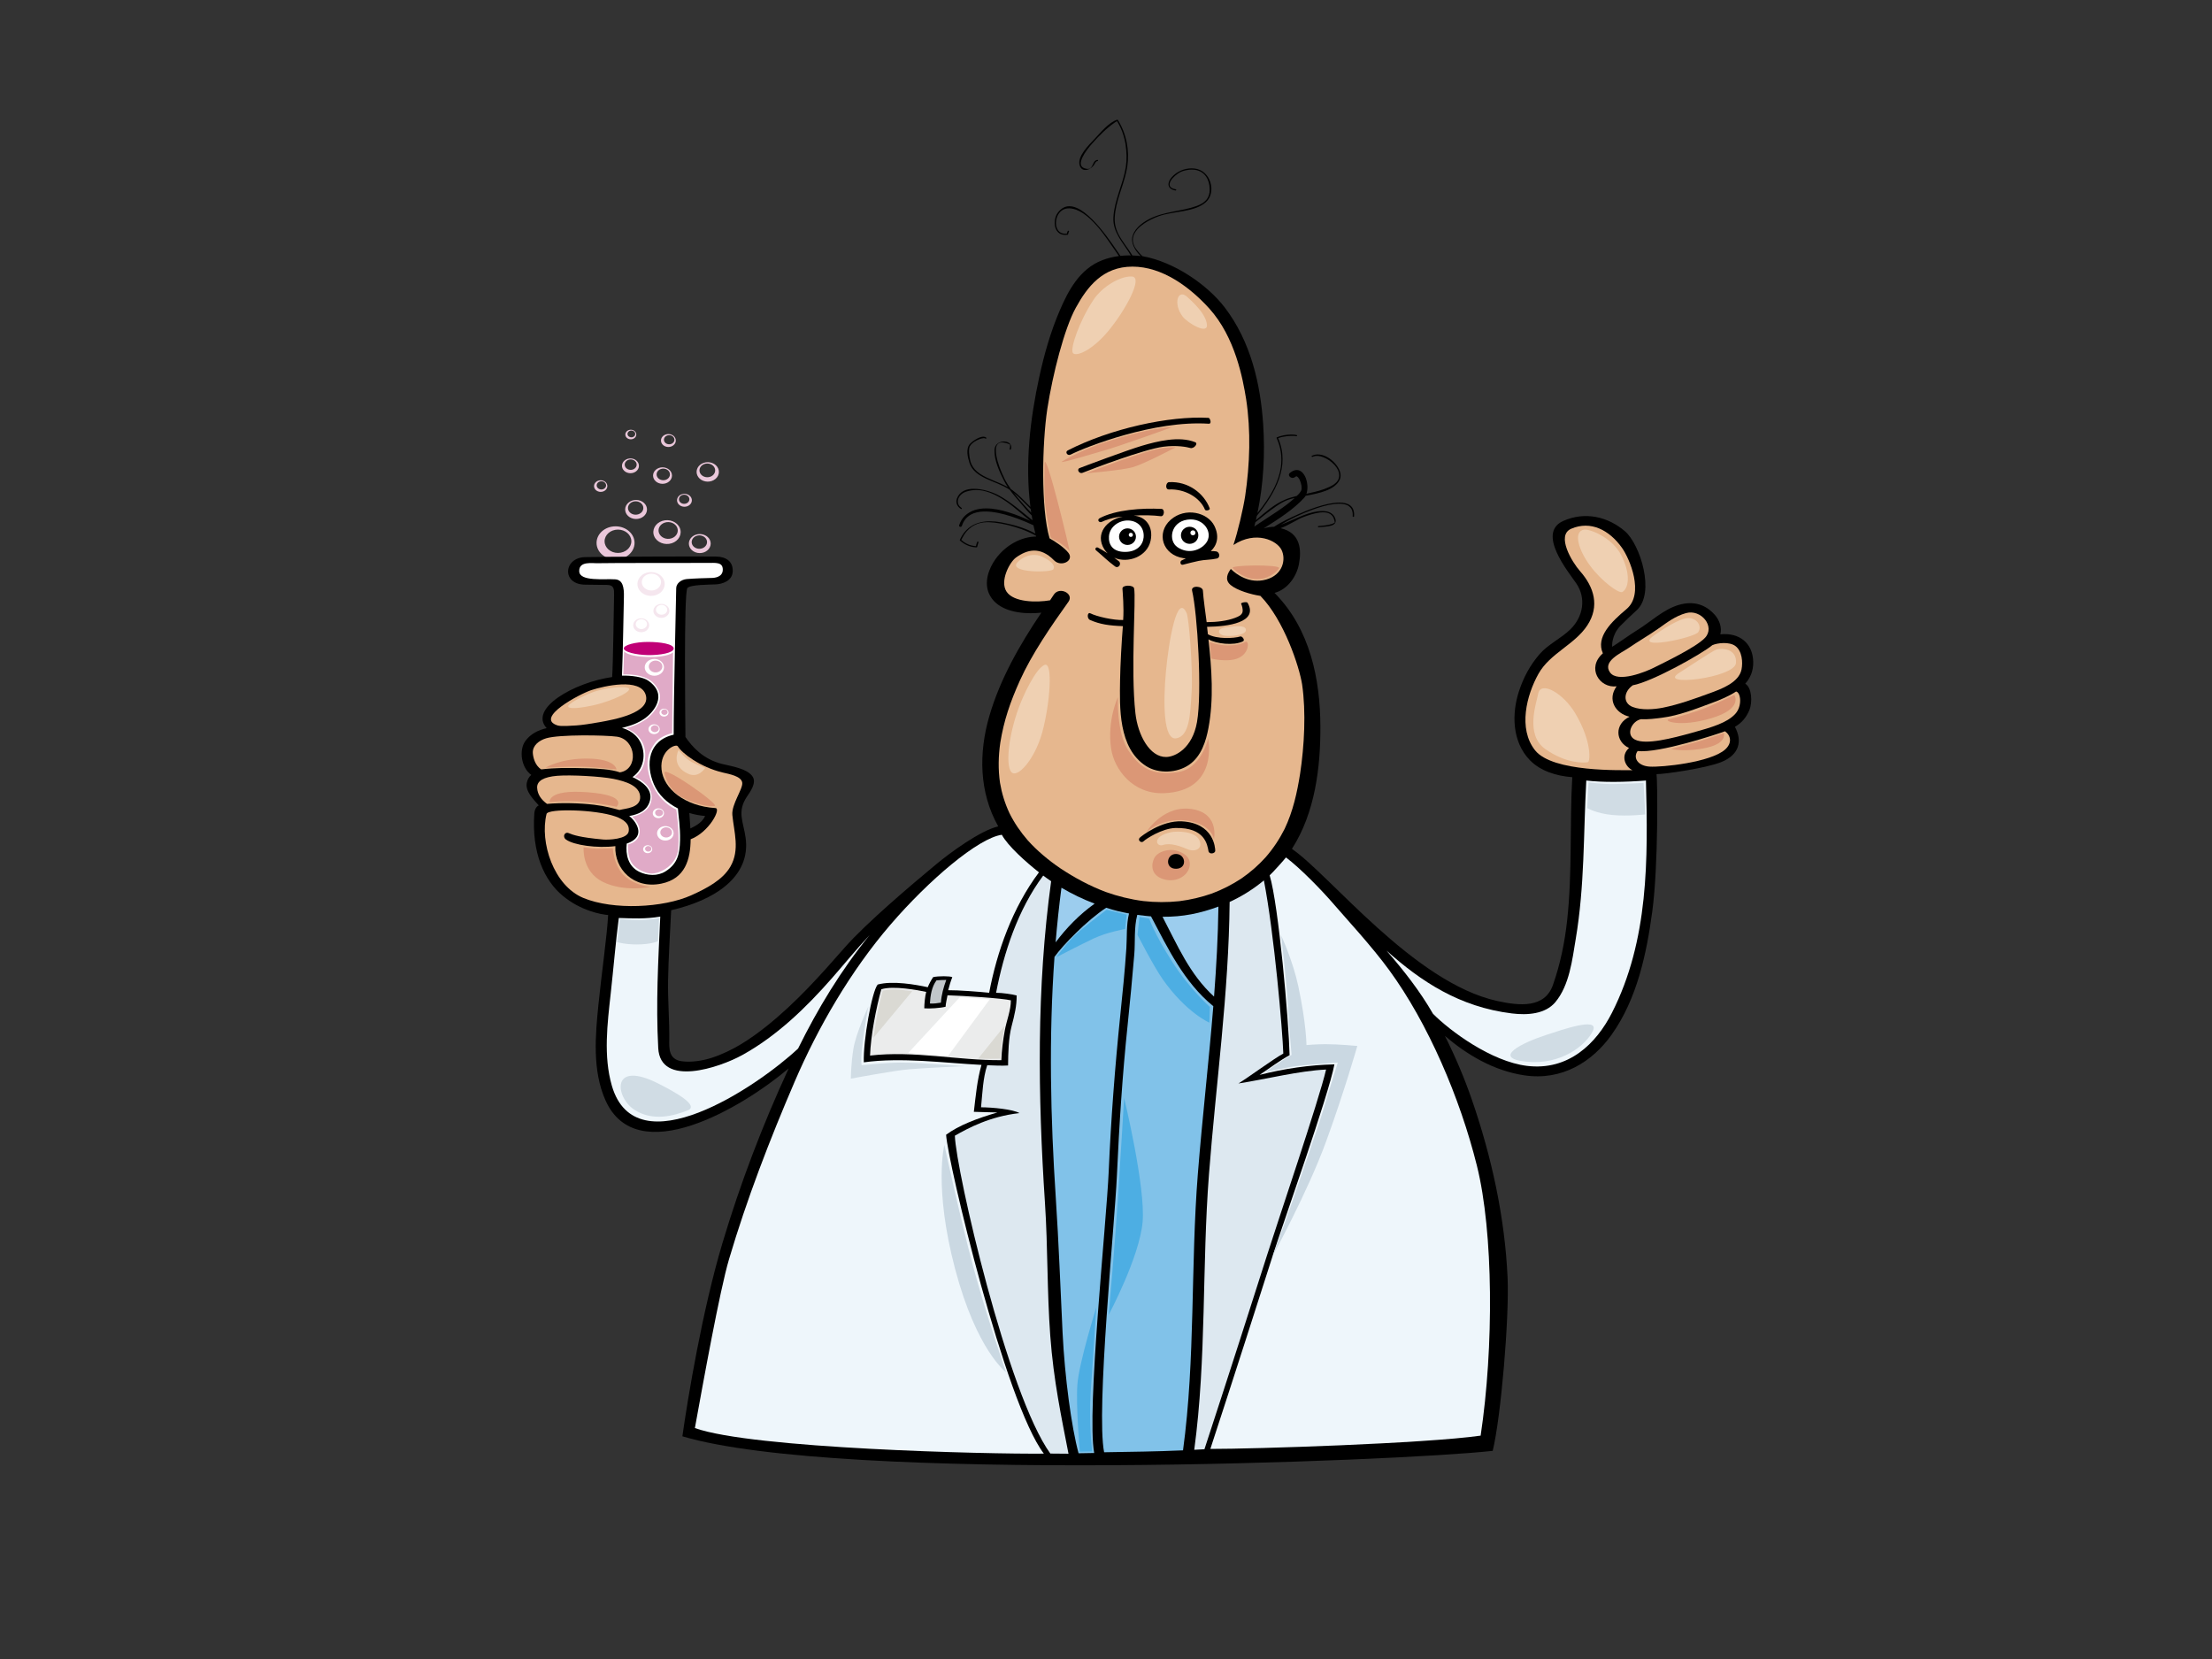 <?xml version="1.0" encoding="utf-8"?>
<!-- Generator: Adobe Illustrator 17.0.0, SVG Export Plug-In . SVG Version: 6.00 Build 0)  -->
<!DOCTYPE svg PUBLIC "-//W3C//DTD SVG 1.1//EN" "http://www.w3.org/Graphics/SVG/1.1/DTD/svg11.dtd">
<svg version="1.1" id="Layer_1" xmlns="http://www.w3.org/2000/svg" xmlns:xlink="http://www.w3.org/1999/xlink" x="0px" y="0px"
	 width="800px" height="600px" viewBox="0 0 800 600" enable-background="new 0 0 800 600" xml:space="preserve">
<rect x="0" y="0" width="800" height="600" fill="#333333" stroke="none"/>
<g>
	<g>
		<path fill="#EAC7DA" d="M229.496,196.348c0,3.31-3.077,5.994-6.871,5.994c-3.797,0-6.873-2.684-6.873-5.994
			c0-3.31,3.075-5.994,6.873-5.994C226.419,190.353,229.496,193.038,229.496,196.348z M223.495,191.538
			c-2.672,0-4.839,1.89-4.839,4.22c0,2.331,2.167,4.221,4.839,4.221c2.673,0,4.84-1.89,4.84-4.221
			C228.335,193.428,226.168,191.538,223.495,191.538z"/>
		<path fill="#EAC7DA" d="M245.862,190.941c0.947,2.23-0.358,4.711-2.917,5.538c-2.558,0.823-5.401-0.314-6.348-2.547
			c-0.947-2.23,0.359-4.709,2.918-5.536C242.073,187.568,244.914,188.711,245.862,190.941z M240.441,189.004
			c-1.803,0.584-2.722,2.329-2.054,3.899c0.667,1.57,2.667,2.373,4.469,1.791c1.799-0.582,2.72-2.325,2.053-3.899
			C244.243,189.224,242.241,188.424,240.441,189.004z"/>
		<path fill="#EAC7DA" d="M231.658,181.116c1.992,0.778,2.883,2.812,1.995,4.547c-0.892,1.739-3.225,2.517-5.216,1.741
			c-1.99-0.774-2.883-2.814-1.995-4.549C227.333,181.12,229.667,180.338,231.658,181.116z M227.358,182.736
			c-0.627,1.222,0.004,2.656,1.405,3.203c1.402,0.546,3.045-0.002,3.672-1.228c0.626-1.222-0.002-2.654-1.405-3.199
			C229.63,180.964,227.985,181.513,227.358,182.736z"/>
		<path fill="#EAC7DA" d="M254.695,193.445c1.99,0.774,2.884,2.81,1.995,4.545c-0.89,1.738-3.226,2.517-5.216,1.743
			c-1.992-0.776-2.884-2.814-1.995-4.549C250.367,193.446,252.705,192.667,254.695,193.445z M250.395,195.062
			c-0.626,1.221,0.003,2.656,1.407,3.202c1.397,0.547,3.044-0.002,3.669-1.226c0.627-1.223-0.002-2.656-1.403-3.203
			C252.665,193.289,251.02,193.842,250.395,195.062z"/>
		<path fill="#EAC7DA" d="M248.634,178.797c1.355,0.528,1.959,1.912,1.356,3.093c-0.603,1.179-2.19,1.709-3.543,1.179
			c-1.353-0.525-1.959-1.909-1.356-3.091C245.695,178.797,247.281,178.27,248.634,178.797z M245.713,179.897
			c-0.425,0.831,0.002,1.804,0.955,2.175c0.953,0.373,2.068,0,2.495-0.833c0.427-0.829-0.001-1.806-0.955-2.175
			C247.256,178.692,246.139,179.067,245.713,179.897z"/>
		<path fill="#EAC7DA" d="M230.281,166.671c1.142,1.093,1.05,2.785-0.203,3.779c-1.252,0.994-3.193,0.913-4.333-0.18
			c-1.141-1.089-1.049-2.787,0.203-3.778C227.202,165.498,229.143,165.578,230.281,166.671z M226.644,166.654
			c-0.881,0.7-0.947,1.892-0.145,2.66c0.804,0.772,2.171,0.827,3.053,0.127c0.883-0.7,0.947-1.892,0.143-2.662
			C228.891,166.008,227.526,165.955,226.644,166.654z"/>
		<path fill="#EAC7DA" d="M244.368,158.877c0.279,1.27-0.675,2.496-2.128,2.74c-1.455,0.245-2.863-0.588-3.142-1.856
			c-0.278-1.27,0.675-2.498,2.129-2.741C242.683,156.776,244.088,157.609,244.368,158.877z M241.66,157.419
			c-1.024,0.171-1.696,1.032-1.5,1.928c0.198,0.896,1.186,1.481,2.213,1.308c1.027-0.169,1.696-1.036,1.499-1.93
			C243.675,157.829,242.685,157.244,241.66,157.419z"/>
		<path fill="#EAC7DA" d="M230.087,156.822c0.207,0.939-0.499,1.844-1.574,2.027c-1.078,0.179-2.118-0.435-2.323-1.377
			c-0.205-0.935,0.499-1.846,1.575-2.025C228.84,155.267,229.881,155.883,230.087,156.822z M228.086,155.742
			c-0.759,0.127-1.255,0.764-1.109,1.426c0.146,0.661,0.877,1.093,1.635,0.968c0.758-0.126,1.257-0.766,1.109-1.428
			C229.577,156.046,228.842,155.615,228.086,155.742z"/>
		<path fill="#EAC7DA" d="M219.614,175.401c0.252,1.137-0.607,2.24-1.911,2.456c-1.307,0.219-2.57-0.527-2.818-1.663
			c-0.253-1.143,0.605-2.245,1.91-2.464C218.101,173.512,219.364,174.261,219.614,175.401z M217.184,174.088
			c-0.92,0.156-1.524,0.928-1.347,1.734c0.177,0.802,1.066,1.327,1.986,1.175c0.921-0.156,1.524-0.933,1.344-1.734
			C218.994,174.46,218.103,173.936,217.184,174.088z"/>
		<path fill="#EAC7DA" d="M242.779,170.867c0.717,1.527-0.124,3.268-1.873,3.89c-1.749,0.625-3.748-0.107-4.462-1.631
			c-0.715-1.527,0.125-3.27,1.873-3.893C240.066,168.61,242.064,169.342,242.779,170.867z M238.974,169.633
			c-1.232,0.441-1.822,1.669-1.32,2.741c0.505,1.076,1.912,1.589,3.145,1.152c1.231-0.439,1.822-1.665,1.317-2.741
			C241.613,169.711,240.206,169.196,238.974,169.633z"/>
		<path fill="#EAC7DA" d="M257.611,167.457c2.037,0.795,2.949,2.874,2.04,4.648c-0.909,1.777-3.296,2.572-5.329,1.779
			c-2.035-0.793-2.946-2.874-2.039-4.648C253.193,167.46,255.578,166.664,257.611,167.457z M253.22,169.111
			c-0.641,1.249,0.002,2.715,1.434,3.274c1.433,0.559,3.112,0,3.752-1.251c0.642-1.251-0.002-2.715-1.434-3.276
			C255.54,167.301,253.86,167.862,253.22,169.111z"/>
		<path d="M631.195,247.263c1.852-2.084,2.962-4.648,2.882-7.939c-0.16-6.808-5.12-10.629-11.895-9.906
			c0.625-2.399-0.295-5.129-1.99-7.038c-3.358-3.789-7.696-5.118-12.899-3.648c-5.601,1.58-10.308,6.148-14.992,9.051
			c-3.16,1.954-6.095,4.167-9.237,6.137c-0.025,0.015-0.354-4.165,2.985-7.587c1.81-1.846,4.089-3.998,5.886-5.635
			c6.81-6.2,1.27-23.851-4.266-28.581c-6.074-5.186-14.304-7.247-22.269-3.724c-9.791,4.334,1.802,18.393,4.688,22.602
			c3.646,5.331,2.511,12.053-2.112,16.589c-3.333,3.272-8,5.386-11.072,8.893c-3.561,4.064-5.939,8.623-7.546,13.526
			c-2.637,8.061-2.549,18.174,3.895,24.872c3.747,3.893,9.456,5.749,15.378,6.203c-0.971,17.418,0.051,34.351-1.842,51.725
			c-0.863,7.905-2.464,15.817-5.137,23.416c-2.991,8.498-12.148,7.565-20.19,5.793c-30.127-6.642-60.496-45.605-74.219-55.008
			c8.434-13.125,10.358-29.648,10.296-44.292c-0.073-16.891-3.609-35.186-16.585-48.284c4.746-1.272,7.989-5.945,8.831-10.42
			c0.919-4.901,0.756-11.296-6.645-12.984c3.08-1.116,5.932-3.165,8.375-4.07c-0.019,0.006-0.04,0.011-0.06,0.019
			c1.91-0.702,3.885-1.363,5.946-1.622c0.64-0.069,1.281-0.091,1.919-0.029c0.388,0.046,0.76,0.129,1.123,0.257
			c0.262,0.101,0.498,0.219,0.723,0.365c0.223,0.158,0.425,0.333,0.603,0.529c0.214,0.257,0.386,0.53,0.529,0.823
			c0.204,0.468,0.336,0.951,0.421,1.449c-0.002-0.011-0.005-0.025-0.006-0.038c0.013,0.095,0.029,0.19,0.04,0.289
			c-0.305,0.186-0.631,0.339-0.98,0.475c-0.822,0.279-1.681,0.433-2.56,0.547c-0.797,0.093-1.599,0.146-2.395,0.251
			c-0.319,0.04-0.186,0.462,0.132,0.422c0.049-0.006,0.103-0.01,0.151-0.019c2.688-0.295,7.026-0.16,5.757-3.333
			c-0.604-1.511-2.022-2.355-3.814-2.479c-0.262-0.019-0.529-0.032-0.797-0.032c-4.488,0-9.255,2.627-13.12,4.209
			c-0.656,0.27-1.318,0.523-1.978,0.779c3.596-2.152,7.486-3.988,11.478-5.46c-0.008,0.006-0.014,0.008-0.023,0.011
			c2.548-0.932,5.201-1.749,7.95-2.084c0.984-0.106,1.983-0.15,2.969-0.038c-0.009,0-0.015-0.004-0.027-0.004
			c0.478,0.065,0.946,0.164,1.397,0.321c0.313,0.118,0.608,0.26,0.882,0.437c0.22,0.156,0.415,0.323,0.592,0.515
			c0.19,0.219,0.346,0.449,0.472,0.7c0.166,0.367,0.278,0.741,0.342,1.129c0-0.004,0-0.01,0-0.015
			c0.001,0.015,0.004,0.032,0.005,0.046c0.001,0.008,0.001,0.009,0.002,0.013c0-0.002-0.001-0.004-0.001-0.004
			c0.058,0.451,0.059,0.901,0.025,1.354c-0.017,0.283,0.486,0.279,0.506,0c0.27-3.739-2.084-4.979-5.318-4.979
			c-5.036,0-12.204,3.006-14.905,4.238c-2.718,1.241-5.996,2.696-8.711,4.515c-1.25,0.011-2.522,0.23-3.763,0.584
			c5.309-3.335,10.799-6.834,14.678-11.093c0.181-0.198,0.332-0.43,0.469-0.679c5.076-0.956,10.654-2.124,12.388-5.878
			c1.595-3.462-3.474-9.099-7.948-9.099c-0.741,0-1.463,0.156-2.138,0.496c-0.281,0.144-0.028,0.527,0.252,0.384
			c0.13-0.063,0.252-0.12,0.384-0.171c0.226-0.072,0.453-0.124,0.691-0.16c0.34-0.032,0.672-0.028,1.011,0c0.003,0,0.003,0,0.005,0
			c0.016,0.004,0.034,0.004,0.049,0.006c-0.009,0-0.02,0-0.028-0.002c0.575,0.078,1.122,0.226,1.661,0.416
			c0.791,0.306,1.523,0.694,2.208,1.152c0.721,0.502,1.37,1.059,1.945,1.688c0.493,0.561,0.913,1.154,1.232,1.804
			c0.21,0.464,0.356,0.93,0.434,1.42c0.04,0.397,0.038,0.785-0.018,1.18c-0.067,0.316-0.164,0.614-0.296,0.911
			c-0.166,0.304-0.361,0.584-0.591,0.854c-0.345,0.367-0.73,0.684-1.155,0.973c-1.058,0.683-2.234,1.173-3.437,1.616
			c0.01-0.004,0.018-0.006,0.026-0.01c-2.047,0.74-4.196,1.211-6.348,1.667c1.1-3.209-0.414-8.587-3.497-8.587
			c-0.73,0-1.546,0.302-2.44,1.008c-1.21,0.954,0.58,2.509,1.781,1.553c0.041-0.03,0.084-0.065,0.123-0.095
			c0.099-0.057,0.196-0.108,0.3-0.16c0.034-0.011,0.071-0.019,0.107-0.027c0.016,0,0.034,0,0.052,0
			c0.025,0.006,0.052,0.011,0.079,0.017c0.047,0.025,0.091,0.048,0.133,0.072c0.12,0.093,0.228,0.188,0.331,0.293
			c0.239,0.296,0.437,0.612,0.608,0.943c0.292,0.656,0.491,1.333,0.614,2.028c0.055,0.451,0.077,0.901,0.035,1.35
			c-0.038,0.179-0.088,0.348-0.156,0.517c-0.206,0.373-0.457,0.717-0.736,1.049c-0.26,0.281-0.551,0.553-0.827,0.827
			c-1.393,0.344-2.762,0.74-4.076,1.276c-4.043,1.642-7.422,4.73-10.719,7.469c0.123-0.511,0.238-1.028,0.353-1.546
			c6.715-8.272,12.117-17.941,7.695-28.104c0.057-0.021,0.112-0.044,0.169-0.065c-0.02,0.01-0.04,0.015-0.059,0.025
			c0.989-0.346,2.022-0.538,3.072-0.663c0.976-0.105,1.969-0.158,2.952-0.059c0.139,0.021,0.281,0.04,0.422,0.07
			c0.314,0.065,0.449-0.361,0.132-0.426c-0.615-0.127-1.281-0.184-1.965-0.184c-1.785,0-3.693,0.395-5.17,1
			c-0.09,0.036-0.154,0.165-0.114,0.247c0.731,1.642,1.252,3.333,1.533,5.076c0-0.004-0.001-0.01-0.001-0.013
			c0.271,1.873,0.266,3.749-0.002,5.622c0-0.01,0.002-0.021,0.002-0.029c-0.386,2.479-1.206,4.869-2.308,7.169
			c0.007-0.013,0.015-0.03,0.021-0.051c-1.624,3.329-3.79,6.414-6.164,9.37c2.193-10.517,2.763-21.382,2.074-31.971
			c-0.958-14.638-4.474-30.083-13.968-42.455c-6.122-7.981-18.013-16.38-29.726-18.484c-0.606-0.534-2.448-2.57-2.883-3.578
			c-0.216-0.498-0.399-1-0.5-1.523c-0.069-0.483-0.08-0.96-0.022-1.443c0.081-0.511,0.238-1.002,0.457-1.483
			c0.294-0.599,0.673-1.146,1.117-1.662c0.721-0.798,1.558-1.492,2.471-2.122c-0.004,0.006-0.007,0.008-0.011,0.008
			c0.008-0.006,0.014-0.01,0.021-0.013c0.006-0.004,0.011-0.008,0.018-0.011l-0.006,0.004c0.006-0.004,0.009-0.004,0.01-0.006
			c1.617-1.076,3.404-1.928,5.272-2.622c-0.019,0.01-0.04,0.017-0.06,0.025c5.276-1.928,12.911-1.369,17.095-5.108
			c3.892-3.479,1.805-11.522-4.129-12.156c-0.352-0.04-0.704-0.057-1.049-0.057c-2.804,0-5.343,1.198-7.114,3.122
			c-1.761,1.911-1.926,4.276,1.258,4.892c0.319,0.059,0.453-0.367,0.133-0.424c-0.323-0.065-0.634-0.142-0.944-0.249
			c-0.224-0.091-0.43-0.192-0.633-0.316c-0.124-0.093-0.236-0.188-0.34-0.299c-0.084-0.105-0.149-0.217-0.213-0.334
			c-0.047-0.116-0.076-0.234-0.1-0.359c-0.015-0.169-0.01-0.333,0.011-0.502c0.059-0.295,0.161-0.568,0.294-0.842
			c0.223-0.416,0.499-0.797,0.81-1.162c0.559-0.627,1.199-1.182,1.911-1.669c0.006-0.004,0.01-0.006,0.013-0.008
			c-0.004,0.002-0.008,0.004-0.012,0.008c0.008-0.004,0.013-0.008,0.02-0.013c0.009-0.004,0.015-0.011,0.023-0.017
			c-0.005,0.006-0.012,0.011-0.021,0.017c0.489-0.316,0.999-0.601,1.559-0.814c0.745-0.255,1.531-0.418,2.322-0.523
			c-0.013,0.004-0.023,0.004-0.031,0.004c0.019-0.004,0.042-0.004,0.064-0.006c0.659-0.068,1.313-0.078,1.979-0.015
			c0.002,0,0.006,0,0.006,0h-0.002c0.003,0,0.007,0,0.01,0.002c0.015,0.002,0.031,0.004,0.047,0.004c-0.01,0-0.018,0-0.028-0.002
			c0.491,0.068,0.961,0.173,1.426,0.327c0.445,0.167,0.857,0.369,1.248,0.618c-0.005-0.004-0.009-0.006-0.016-0.013
			c0.009,0.008,0.014,0.011,0.021,0.015c0.005,0.004,0.013,0.008,0.019,0.011c-0.005-0.004-0.008-0.004-0.014-0.006
			c0.417,0.289,0.783,0.612,1.111,0.977c0.376,0.439,0.676,0.912,0.926,1.414v-0.004c0.349,0.76,0.567,1.547,0.694,2.356
			c0.113,0.85,0.146,1.709,0.037,2.561c-0.094,0.566-0.256,1.118-0.508,1.65c-0.199,0.382-0.437,0.738-0.724,1.078
			c0.002-0.004,0.005-0.006,0.01-0.01c-0.008,0.01-0.013,0.017-0.02,0.021c-0.008,0.008-0.016,0.019-0.022,0.025
			c0.002-0.002,0.005-0.006,0.006-0.011c-0.359,0.388-0.766,0.73-1.215,1.038c0.006-0.002,0.009-0.004,0.013-0.006
			c-0.006,0.002-0.01,0.006-0.016,0.01c-0.009,0.008-0.024,0.017-0.035,0.023c0.006-0.006,0.011-0.008,0.017-0.011
			c-0.684,0.435-1.429,0.781-2.208,1.07c0.014-0.006,0.028-0.013,0.045-0.017c-5.643,2.015-11.719,1.943-17.118,4.703
			c-3.219,1.646-5.666,4.006-6.176,6.667c-0.337,1.762,0.588,4.348,3.055,6.73c-0.91-0.116-2.097-0.167-3.008-0.209
			c-1.589-2.705-3.776-5.137-5.156-7.945c-0.545-1.156-0.937-2.344-1.127-3.582c-0.192-1.475-0.075-2.968,0.14-4.433
			c0.859-5.521,3.479-10.688,4.317-16.216c0.855-5.673-0.254-11.766-3.396-16.802c-0.038-0.067-0.129-0.114-0.219-0.114
			c-0.022,0-0.044,0.004-0.065,0.008c-3.119,1.012-6.105,4.766-8.118,6.899c-2.123,2.245-6.409,6.369-5.42,9.622
			c0.893,2.941,4.439,1.429,5.384-0.536l-0.002,0.01c0.119-0.242,0.252-0.47,0.425-0.683c0.076-0.086,0.158-0.154,0.246-0.221
			c0.047-0.027,0.095-0.051,0.146-0.074c0.092-0.03,0.18-0.053,0.281-0.068c0.321-0.051,0.18-0.475-0.133-0.422
			c-1.027,0.165-1.355,1.152-1.705,1.886c-0.146,0.291-0.3,0.574-0.517,0.837c-0.097,0.105-0.196,0.196-0.31,0.281
			c-0.088,0.053-0.177,0.099-0.272,0.143c-0.14,0.047-0.275,0.078-0.424,0.101c-0.194,0.011-0.379-0.002-0.571-0.021
			c-0.29-0.051-0.571-0.112-0.848-0.209c-0.189-0.072-0.366-0.162-0.537-0.268c-0.13-0.093-0.247-0.192-0.355-0.308
			c-0.083-0.099-0.157-0.202-0.219-0.312c-0.007-0.015-0.015-0.034-0.027-0.049c0.011,0.011,0.018,0.025,0.023,0.038
			c-0.085-0.18-0.133-0.361-0.167-0.551c-0.036-0.257-0.027-0.513,0.006-0.77c0.096-0.616,0.319-1.2,0.588-1.77
			c0.911-1.865,2.27-3.553,3.68-5.158c-0.003,0.002-0.004,0.004-0.004,0.004c0.004-0.004,0.008-0.008,0.01-0.013
			c0.011-0.01,0.021-0.019,0.03-0.029c-0.002,0.002-0.003,0.002-0.003,0.002c2.374-2.669,5.042-5.365,8.111-7.456
			c-0.002,0-0.004,0.002-0.006,0.002c0.006-0.004,0.014-0.008,0.022-0.013c0.006-0.002,0.014-0.006,0.018-0.011
			c-0.003,0.002-0.004,0.006-0.008,0.006c0.004-0.004,0.008-0.006,0.012-0.008c0.198-0.133,0.401-0.268,0.624-0.376
			c0.44,0.72,0.845,1.456,1.211,2.209c0.924,1.981,1.525,4.038,1.87,6.152c0-0.002-0.001-0.008-0.001-0.011
			c0.421,2.751,0.515,5.515,0.102,8.274c0.002-0.01,0.002-0.017,0.002-0.023c-0.997,6.184-4.177,11.977-4.506,18.264
			c-0.287,5.428,3.68,9.224,6.311,13.709c-0.238-0.008-0.476-0.017-0.714-0.017c-1.031,0-2.062,0.063-3.088,0.175
			c0-0.034,0.01-0.07-0.018-0.11c-2.216-3.104-11.349-17.853-18.398-17.853c-1.519,0-2.941,0.684-4.176,2.319
			c-2.072,2.74-1.566,8.777,3.553,8.002c0.113-0.019,0.175-0.126,0.184-0.215c0.005-0.063,0.011-0.122,0.016-0.18
			c0.044-0.196,0.1-0.367,0.18-0.553c0.034-0.065,0.066-0.126,0.1-0.186c0.134-0.259-0.3-0.481-0.434-0.226
			c-0.164,0.318-0.283,0.62-0.34,0.96c-0.034,0.002-0.07,0.008-0.101,0.01c-0.304,0.027-0.598,0.031-0.899,0.011
			c0.01,0,0.023,0.002,0.032,0.004c-0.013-0.002-0.024-0.004-0.034-0.004c-0.012-0.002-0.021-0.002-0.032-0.006
			c0.009,0,0.016,0.004,0.027,0.004c-0.266-0.036-0.522-0.091-0.771-0.177c-0.227-0.089-0.435-0.192-0.635-0.316
			c-0.201-0.143-0.377-0.298-0.54-0.47c-0.206-0.242-0.375-0.5-0.517-0.77c-0.207-0.441-0.339-0.897-0.415-1.369
			c0,0.004,0,0.004,0,0.008c0-0.004,0-0.006,0-0.009c0,0,0-0.002-0.002-0.002c0.002,0,0.002,0.002,0.002,0.002
			c-0.002-0.002-0.002-0.002-0.002-0.004c-0.074-0.586-0.061-1.169,0.027-1.753c0.104-0.589,0.279-1.158,0.535-1.709
			c0.213-0.416,0.471-0.812,0.787-1.181c0.237-0.257,0.498-0.487,0.793-0.699c-0.007,0.004-0.011,0.006-0.019,0.009
			c0.012-0.006,0.022-0.011,0.033-0.019c0.007-0.006,0.012-0.011,0.018-0.015l-0.009,0.008c0.27-0.171,0.547-0.318,0.852-0.437
			c0.319-0.108,0.639-0.19,0.983-0.238c0.491-0.049,0.979-0.04,1.471,0.013c0.639,0.091,1.248,0.247,1.845,0.468
			c-0.01-0.004-0.02-0.01-0.031-0.017c0.013,0.008,0.025,0.013,0.04,0.017c0,0,0.001,0.002,0.003,0.002
			c0.899,0.352,1.722,0.806,2.509,1.325c1.878,1.278,3.466,2.85,4.919,4.49c-0.008-0.008-0.012-0.015-0.019-0.021
			c3.034,3.447,5.369,7.258,7.987,10.939c-2.017,0.259-4.019,0.743-5.975,1.489c-8.32,3.165-12.453,11.277-15.433,18.218
			c-3.339,7.777-5.629,15.895-7.403,24.043c-3.325,15.256-5.198,31.389-3.203,46.97c-2.121-2.101-4.141-4.287-6.588-6.108
			c-0.153-0.112-0.318-0.205-0.474-0.316c-0.895-1.243-1.706-2.528-2.364-3.882c0.007,0.008,0.011,0.013,0.014,0.025
			c-1.309-2.711-2.461-5.568-2.94-8.487c0,0.004,0,0.008,0,0.011c-0.128-0.836-0.198-1.69-0.078-2.536
			c0.051-0.316,0.133-0.624,0.272-0.924c0.084-0.164,0.184-0.319,0.305-0.468c0.101-0.105,0.207-0.2,0.33-0.285
			c0.129-0.082,0.262-0.144,0.408-0.203c0.165-0.049,0.337-0.089,0.511-0.108c0.291-0.03,0.579-0.017,0.866,0.011
			c0.602,0.085,1.173,0.245,1.737,0.447c-0.016-0.004-0.031-0.011-0.047-0.019c0.217,0.082,0.434,0.165,0.647,0.255
			c0.01,0.051,0.018,0.101,0.03,0.15c0.031,0.329,0.026,0.637-0.02,0.964c-0.035,0.177-0.087,0.35-0.148,0.519
			c-0.089,0.274,0.394,0.394,0.486,0.122c0.595-1.798-0.903-2.81-2.541-2.81c-1.608,0-3.351,0.968-3.405,3.11
			c-0.091,3.76,1.754,7.734,3.467,11.112c0.398,0.789,0.865,1.548,1.365,2.289c-3.218-1.855-7.016-2.8-10.104-4.853
			c-0.683-0.473-1.298-0.996-1.838-1.595c-0.46-0.536-0.836-1.101-1.147-1.717c-0.411-0.873-0.611-1.798-0.767-2.728
			c0.002,0.006,0.002,0.013,0.002,0.021c-0.151-1.01-0.252-2.032-0.131-3.049c0.047-0.295,0.118-0.576,0.242-0.85
			c0.129-0.228,0.276-0.433,0.447-0.639c0.358-0.384,0.762-0.722,1.211-1.028c-0.003,0.006-0.008,0.008-0.011,0.01
			c0.004-0.002,0.009-0.004,0.012-0.01c0.014-0.01,0.028-0.017,0.039-0.027c-0.007,0.006-0.012,0.011-0.018,0.013
			c0.562-0.356,1.156-0.66,1.791-0.909c0.435-0.16,0.875-0.291,1.344-0.354c-0.01,0.002-0.02,0.002-0.029,0.002l0.037-0.004
			c0.009,0,0.02-0.002,0.029-0.002c-0.005,0-0.015,0.002-0.025,0.002c0.151-0.011,0.289-0.011,0.441-0.002
			c0.062,0.008,0.122,0.026,0.183,0.042c0.025,0.01,0.048,0.021,0.071,0.036c0.017,0.013,0.033,0.028,0.051,0.042
			c0.228,0.201,0.587-0.112,0.354-0.308c-0.282-0.249-0.644-0.352-1.046-0.352c-1.688,0-4.124,1.808-4.815,2.563
			c-1.629,1.778-0.839,4.966-0.188,6.96c1.838,5.589,9.627,6.43,14.29,9.507c0.087,0.057,0.166,0.124,0.251,0.188
			c1.159,1.578,2.472,3.08,3.746,4.57c1.181,1.384,2.588,3.137,4.202,4.715c0.094,0.574,0.192,1.148,0.298,1.721
			c-3.927-3.057-7.575-6.401-12.03-8.884c-2.194-1.22-5.894-2.492-9.153-2.492c-2.765,0-5.216,0.914-6.167,3.549
			c-0.512,1.422,0.078,2.882,1.442,3.743c0.264,0.163,0.517-0.217,0.256-0.382c-0.046-0.029-0.089-0.059-0.133-0.086
			c-0.231-0.164-0.431-0.338-0.618-0.534c0.003,0.004,0.008,0.01,0.012,0.013c-0.006-0.006-0.012-0.011-0.016-0.017
			c-0.009-0.01-0.016-0.017-0.024-0.027c0.007,0.006,0.013,0.013,0.018,0.019c-0.154-0.198-0.28-0.397-0.39-0.616
			c-0.096-0.224-0.161-0.452-0.2-0.69c-0.023-0.243-0.023-0.477,0-0.72c0.057-0.344,0.159-0.667,0.303-0.992
			c0.152-0.293,0.331-0.561,0.546-0.829c-0.008,0.01-0.012,0.013-0.019,0.017l0.031-0.032c0.003-0.004,0.006-0.008,0.009-0.013
			c-0.002,0.004-0.003,0.006-0.005,0.01c0.271-0.296,0.571-0.559,0.915-0.798c0.326-0.207,0.667-0.38,1.039-0.525
			c0.766-0.266,1.562-0.45,2.375-0.561c-0.009,0.002-0.017,0.002-0.026,0.002c0.98-0.114,1.959-0.106,2.94,0.006
			c-0.008,0-0.017,0-0.026-0.002c1.224,0.156,2.393,0.47,3.531,0.888c-0.006-0.004-0.01-0.006-0.012-0.008
			c2.103,0.801,4.021,1.918,5.84,3.141c3,2.04,5.771,4.673,8.736,7.028c-4.806-2.222-10.782-4.491-15.938-4.491
			c-2.965,0-5.653,0.745-7.694,2.684c-1.021,0.968-1.671,2.19-2.092,3.439c-0.188,0.548,0.787,0.779,0.973,0.236
			c0.125-0.371,0.265-0.736,0.437-1.095c0.284-0.565,0.625-1.095,1.045-1.593c-0.009,0.008-0.019,0.019-0.027,0.028
			c0.013-0.015,0.027-0.03,0.042-0.048c0.012-0.013,0.026-0.027,0.036-0.04c-0.006,0.008-0.012,0.015-0.021,0.025
			c0.367-0.395,0.771-0.751,1.23-1.07c0.481-0.316,0.991-0.576,1.541-0.791c0,0,0.001,0,0.002,0h-0.002
			c0.002,0,0.005-0.002,0.006-0.002c0.025-0.009,0.049-0.021,0.074-0.03c-0.025,0.01-0.048,0.023-0.074,0.03
			c0.753-0.268,1.537-0.449,2.337-0.555c1.387-0.156,2.775-0.112,4.158,0.042c3.234,0.388,6.351,1.319,9.35,2.416
			c1.976,0.732,3.901,1.553,5.794,2.43c0.048,0.23,0.086,0.466,0.135,0.7c0.163,0.766,0.348,1.53,0.544,2.291
			c-3.758-2.086-8.434-3.338-12.424-4.059c-1.373-0.251-2.693-0.38-3.946-0.38c-4.93,0-8.841,2.013-10.959,6.753
			c-0.032,0.072,0.007,0.162,0.068,0.213c1.595,1.439,3.65,2.42,5.981,2.46c0.106,0.002,0.219-0.069,0.243-0.16
			c0.121-0.521,0.249-1.051,0.436-1.553c0.049-0.049,0.073-0.116,0.042-0.198c0-0.004-0.006-0.009-0.006-0.011
			c-0.066-0.16-0.366-0.243-0.46-0.053c-0.238,0.471-0.346,1.019-0.462,1.532c-0.172-0.008-0.348-0.017-0.521-0.032
			c0.008,0,0.018,0.002,0.028,0.004c-0.01-0.002-0.024-0.004-0.034-0.004l-0.031-0.004c0.006,0,0.015,0,0.024,0.002
			c-0.645-0.08-1.254-0.224-1.857-0.43c-0.685-0.262-1.311-0.588-1.909-0.977c0.001,0.004,0.004,0.006,0.006,0.008
			c-0.006-0.006-0.011-0.01-0.02-0.015c-0.011-0.008-0.02-0.013-0.031-0.019c0.005,0,0.009,0.004,0.012,0.006
			c-0.341-0.24-0.663-0.493-0.973-0.762c0.067-0.152,0.14-0.306,0.212-0.458c-0.008,0.015-0.017,0.038-0.023,0.055
			c0.48-0.971,1.056-1.891,1.777-2.739c-0.007,0.006-0.013,0.011-0.02,0.021c0.01-0.013,0.021-0.025,0.032-0.036l0.007-0.008
			c-0.001,0-0.002,0.002-0.003,0.004c0.531-0.599,1.131-1.139,1.807-1.618c0.642-0.428,1.326-0.779,2.066-1.057
			c0.708-0.245,1.434-0.422,2.187-0.513h0.003c0.003,0,0.005-0.002,0.008-0.002h-0.002c0.004,0,0.006,0,0.01,0
			c-0.004,0-0.005,0-0.008,0c1.349-0.135,2.707-0.065,4.051,0.084h-0.007c3.342,0.39,6.61,1.253,9.726,2.378
			c1.786,0.66,3.54,1.426,5.172,2.35c0.026,0.095,0.05,0.19,0.077,0.287c-5.55,0.087-11.186,3.251-14.712,8.19
			c-2.516,3.527-4.14,8.355-2.365,12.405c2.372,5.399,8.878,7.112,14.997,7.152c1.32,0.006,2.639-0.078,3.954-0.196
			c-7.942,11.743-14.95,24.138-18.795,37.351c-3.888,13.353-3.753,27.551,3.208,39.935c-6.561,1.506-17.566,9.661-22.356,13.631
			c-8.989,7.447-25.401,21.346-33.125,30.138c-8.881,10.112-17.539,19.887-28.349,28.514c-5.833,4.654-12.314,8.986-19.781,11.41
			c-3.477,1.127-7.431,1.677-10.741,1.262c-4.933-0.614-4.659-4.774-4.623-7.816c0.083-7.154-0.559-14.31-0.434-21.484
			c0.15-8.452,0.73-16.891,1.121-25.338c15.48-3.53,28.968-11.987,26.91-26.317c-0.832-5.781-3.169-9.376,0.546-14.838
			c1.167-1.717,3.389-4.813,2.077-7.043c-1.751-2.975-7.824-3.907-10.986-4.669c-6.886-1.654-10.936-6.201-13.382-9.79
			c-0.024-3.768-0.676-52.254,0.717-53.874c1.038-1.209,7.73-1.209,10.153-1.308c2.421-0.101,6.113-1.207,6.229-4.73
			c0.115-3.523-2.306-5.234-5.884-5.335c-3.575-0.101-41.18,0.038-47.529,0.2c-7.847,0.201-8.539,9.964,0.114,9.964
			c1.652,0,6.196,0.099,7.844,0.099c2.539,0,2.582,1.574,2.539,3.625c-0.108,4.99-0.347,25.06-0.693,29.686
			c-13.696,1.941-30.279,11.367-23.685,18.477c-3.09,0.717-5.845,2.087-7.712,4.658c-2.362,3.257-1.537,9.635,2.15,12.254
			c-0.828,0.734-1.415,1.696-1.639,2.949c-0.532,2.994,2.363,5.867,4.36,8.091c-0.716,0.257-1.51,1.278-1.624,2.888
			c-1.025,14.304,3.664,24.313,10.266,29.785c6.635,5.5,14.011,6.775,16.433,6.971c-0.369,7.182-2.469,22.07-3.492,32.235
			c-1.131,11.27-2.278,23.929,2.504,34.714c11.307,25.515,49.677,2.582,66.295-11.492c-9.507,20.547-17.6,41.86-23.99,63.269
			c-7.231,24.23-12.472,55.723-14.464,69.803c57.565,17.068,259.058,9.051,293.066,5.26c2.994-12.285,6.04-48.351,5.377-62.75
			c-1.002-21.688-5.734-43.467-12.903-64.221c-2.719-7.863-5.977-15.585-9.764-23.102c7.983,6.817,17.576,12.566,28.636,14.249
			c13.699,2.084,24.695-4.901,31.64-14.659c9.294-13.072,12.656-29.437,14.701-44.463c2.293-16.815,1.905-48.183,1.559-49.794
			c3,0,17.669-2.105,23.3-4.325c6.774-2.669,7.77-7.751,5.044-12.796c2.557-1.452,4.177-3.487,5.27-6.133
			C633.813,254.006,633.636,248.748,631.195,247.263z M454.024,188.882c2.521-2.006,4.996-4.055,7.683-5.886
			c1.251-0.84,2.524-1.616,3.969-2.175c0.757-0.278,1.634-0.508,2.581-0.722c-3.702,3.418-8.584,6.27-12.727,9.068
			c0.084-0.061,0.17-0.118,0.258-0.179c-0.716,0.485-1.433,0.964-2.153,1.443C453.77,189.916,453.897,189.399,454.024,188.882z
			 M370.261,182.544c-1.258-1.424-2.517-2.859-3.684-4.35c2.229,1.8,4.141,3.884,6.17,5.863c0.062,0.443,0.137,0.888,0.205,1.333
			c-0.939-0.922-1.832-1.884-2.693-2.852L370.261,182.544z M249.305,294.032c1.841,0.551,3.764,0.918,5.701,1.078
			c-0.889,2.095-3.02,3.43-5.317,4.521C249.583,297.667,249.422,295.768,249.305,294.032z"/>
		<path fill="#E6B78E" d="M588.93,234.394c3.621-2.477,7.475-4.679,11.049-7.201c3.097-2.186,5.899-4.363,9.757-5.45
			c5.506-1.559,10.743,4.916,6.869,8.966c-3.323,3.473-14.844,8.945-18.6,10.84c-2.639,1.329-12.99,5.616-15.762,1.589
			C579.473,239.115,586.327,236.177,588.93,234.394z"/>
		<path fill="#E6B78E" d="M555.16,271.336c-6.173-7.804-3.078-19.929,1.262-27.673c4.124-7.359,13.106-10.538,17.654-17.49
			c4.532-6.924,2.494-13.817-2.679-19.665c-2.768-3.133-8.766-12.886-3.112-15.298c6.977-2.981,13.695,0.401,18.344,6.943
			c2.751,3.88,8.194,16.604,1.61,22.138c-5.443,4.585-11.188,10.062-8.538,16c-5.994,5.238-1.268,12.684,4.964,11.931
			c-3.458,4.776-0.46,9.81,4.682,10.992c-5.487,2.642-5.188,8.943-0.194,11.313c-3.219,2.901-1.255,6.914,1.283,8.032
			C586.713,278.464,561.559,279.426,555.16,271.336z"/>
		<path fill="#9CCDEE" d="M440.661,327.883c-0.145,10.865-0.752,21.71-1.582,32.551c-8.867-8.059-13.332-18.762-18.634-28.868
			C427.746,331.634,434.09,330.32,440.661,327.883z"/>
		<path fill="#9CCDEE" d="M383.89,321.062c3.793,2.239,7.823,4.175,11.994,5.76c-5.444,3.861-10.24,8.804-14.105,13.988
			C382.331,334.217,383.025,327.632,383.89,321.062z"/>
		<path fill="#FFFFFF" d="M222.529,209.528c-3.811-0.287-12.924,0.905-13.04-2.918c-0.115-3.825,4.732-2.821,6.924-2.92
			c2.19-0.099,36.571-0.099,39.455-0.099c2.886,0,5.54-0.403,5.54,2.412c0,2.819-3.115,3.023-4.154,3.023s-6.808,0.198-8.886,0.399
			c-2.074,0.202-3.807,1.612-3.807,3.321c0,1.711-0.938,40.199-0.92,52.965c-9.229,2.086-10.23,10.701-7.164,17.907
			c1.634,3.836,4.812,6.8,8.704,8.773c0.161,2.764,0.881,6.604,0.766,11.532c-0.115,4.933-0.901,8.5-5.286,11.234
			c-2.879,1.793-6.581,1.57-9.535,0.106c-4.043-2.013-4.869-6.344-4.472-10.023c0.006-0.048-0.004-0.087-0.001-0.133
			c3.671-1.272,5.576-3.659,3.133-7.564c-0.589-0.937-1.35-1.734-2.224-2.42c3.576-0.603,6.694-2.097,7.543-5.722
			c0.91-3.884-2.56-6.616-6.343-8.372c4.772-3.285,4.956-9.709,2.187-13.736c-1.283-1.865-3.663-3.464-5.998-4.024
			c1.431-0.409,4.845-1.107,8.075-3.321c3.23-2.211,8.842-8.646,1.387-13.8c-1.924-1.329-6.095-1.882-9.462-1.8
			c0.347-8.051,0.577-24.454,0.691-28.279C225.757,212.245,225.18,209.729,222.529,209.528z"/>
		<path fill="#E6B78E" d="M213.874,249.582c4.618-1.483,17.663-4.525,19.639,1.652c2.126,6.637-11.584,9.026-16.478,9.916
			c-3.02,0.547-6.736,1.11-8.584,1.213c-1.846,0.101-5.489,0.42-6.807,0C193.108,259.645,209.975,250.833,213.874,249.582z"/>
		<path fill="#E6B78E" d="M192.701,272.289c-0.122-2.658,2.253-4.511,4.857-5.285c4.778-1.42,21.367-1.154,25.533-0.58
			c7.05,0.97,7.971,11.838,1.103,12.911c-3.284-1.171-8.276-1.375-11.821-1.475c-7.266-0.2-11.662-0.186-16.612,0.403
			C193.454,276.855,192.771,273.777,192.701,272.289z"/>
		<path fill="#E6B78E" d="M201.532,280.578c4.844-0.401,15.805,0.2,20.303,1.104c4.501,0.909,9.576,2.517,9.692,6.545
			c0.115,4.023-5.322,4.129-7.5,4.728c-2.07-0.54-4.961-1.407-9.18-1.905c-5.173-0.61-11.757-0.783-17.008-0.31
			c-1.962-1.411-3.461-3.321-3.576-5.838C194.147,282.389,196.686,280.981,201.532,280.578z"/>
		<path fill="#E6B78E" d="M211.017,324.773c-10.787-4.443-15.881-20.125-13.354-30.391c0.5-2.042,17.56-1.66,24.866,0.888
			c2.882,1.008,5.305,2.616,4.842,5.435c-0.46,2.819-7.329,3.089-9.23,2.92c-8.543-0.766-10.989-1.701-12.458-2.315
			c-1.471-0.618-2.375,1.312-0.997,2.315c2.805,2.042,11.304,3.234,17.869,2.394c-0.416,8.184,6.549,15.612,16.61,13.56
			c8.72-1.774,10.535-8.834,10.619-16.049c6.661-2.523,11.157-11.139,8.969-11.279c-11.193-0.705-18.808-7.043-19.499-13.988
			c-0.693-6.943,5.252-9.416,5.885-8.353c1.5,2.519,8.123,7.53,16.152,9.46c2.432,0.587,6.847,1.312,7.153,3.724
			c0.282,2.247-3.944,7.823-3.578,11.675c0.588,6.179,2.78,12.549-0.691,18.618c-2.797,4.89-8.682,7.926-14.077,10.367
			C239.862,328.379,221.803,329.215,211.017,324.773z"/>
		<path fill="#EEF6FB" d="M221.28,392.649c-3.095-10.682-1.604-22.492-0.408-33.313c0.988-8.914,1.886-19.587,2.925-27.336
			c4.969,0.167,9.662,0.409,14.997-0.5c-0.746,16.368-1.61,31.159-0.736,47.537c0.761,14.281,22.056,7.141,30.414,2.527
			c12.627-6.975,23.232-17.351,32.245-27.61c4.526-5.15,8.952-10.618,13.776-15.758c-10.376,12.736-18.786,26.686-25.858,41.028
			C273.786,393.117,229.957,422.599,221.28,392.649z"/>
		<path fill="#EEF6FB" d="M251.316,516.478c2.994-16.467,8.974-49.661,12.331-61.014c6.448-21.806,14.719-43.258,23.782-64.335
			c8.416-19.572,20.197-39.942,34.594-56.683c13.932-16.205,31.802-31.357,40.296-32.541c2.189,4.046,8.711,9.872,13.436,13.587
			c-9.564,12.749-15.191,28.684-18.01,43.552c-3.376-0.357-11.255-0.968-14.823-0.922c0.394-1.553,0.877-3.186,1.486-4.709
			c-0.726-0.45-5.085-0.45-6.919-0.028c-0.656,0.966-1.504,2.492-1.955,3.654c-4.294-0.933-12.679-2.447-18.113-0.968
			c-2.098,2.473-5.292,20.37-5.015,28.129c13.724-1.871,28.822,0.217,42.556,0.935c-1.571,5.456-2.111,11.445-2.759,16.967
			c2.111,0.118,6.18,0.133,8.503,0.236c-7.527,2.192-14.046,4.717-18.536,8.055c0.53,9.671,21.385,97.053,35.353,115.33
			C357.044,525.936,272.013,523.907,251.316,516.478z"/>
		<path fill="#EBECEC" d="M341.986,364.099c0.026-1.044,0.511-3.124,0.692-4.135c6.158,0.178,19.687,1.055,22.915,1.815
			c0.029,3.591-1.562,7.357-2.199,10.907c-0.648,3.606-1.133,7.198-1.237,10.737c-15.887,0.116-31.63-3.511-47.489-1.66
			c0.228-7.143,2.162-17.026,4.067-23.977c4.257-1.386,13.334,0.321,16.241,0.943c-0.449,1.696-0.679,4.279-0.705,5.941
			C336.072,364.855,340.223,364.58,341.986,364.099z"/>
		<path fill="#C1C6CA" d="M336.313,362.922c0.167-2.804,0.615-6.013,2.389-8.363c0.98-0.108,2.537-0.146,3.526-0.15
			c-0.964,2.595-1.763,5.483-1.936,8.211C339.011,362.829,337.608,363.034,336.313,362.922z"/>
		<path fill="#DDE8F0" d="M379.865,525.7c-15.449-21.325-34.13-102.412-34.526-114.963c4.884-2.762,12.596-6.954,23.361-8.173
			c-2.373-1.384-9.775-2.084-13.891-2.099c0.508-5.07,0.669-10.561,2.23-15.209c2.004,0.076,5.396,0.24,7.542,0.089
			c0.033-4.255,0.154-9.943,1.28-14.214c1.073-4.076,1.861-7.367,1.833-11.108c-1.487-0.422-5.243-0.983-7.446-0.971
			c2.791-14.484,7.815-29.956,17.04-42.393c0.94,0.7,1.893,1.386,2.873,2.044c-5.317,38.585-4.8,77.55-2.237,116.285
			c1.07,16.188,0.727,31.98,1.924,48.163c1.198,16.207,4.054,29.516,6.591,42.603C385.139,525.763,380.555,525.694,379.865,525.7z"
			/>
		<path fill="#81C2E9" d="M390.078,525.595c-2.59-9.513-4.988-27.547-5.779-43.558c-0.804-16.304-1.371-32.45-2.452-48.737
			c-1.922-29.022-2.568-58.198-0.475-87.228c2.969-4.184,11.78-13.26,18.697-17.775c3.045,1.004,5.139,1.473,8.267,2.072
			c-1.027,4.03-0.714,8.663-0.97,12.557c-0.531,8.101-1.374,16.194-2.203,24.271c-1.932,18.807-3.366,37.518-4.177,56.387
			c-0.806,18.695-8.046,86.747-5.261,101.908C394.026,525.517,391.322,525.569,390.078,525.595z"/>
		<path fill="#81C2E9" d="M399.321,525.23c-2.972-15.076,3.793-81.822,4.616-99.948c0.833-18.285,1.984-36.435,3.896-54.662
			c0.89-8.464,1.668-16.929,2.394-25.404c0.381-4.445-0.142-9.798,1.084-14.34c1.09,0.16,4.404,0.506,4.969,0.545
			c6.059,11.422,11.84,23.756,22.532,32.49c-1.64,20.266-4,40.499-5.604,60.761c-2.636,33.245-0.85,66.725-5.353,99.865
			C417.984,524.989,409.203,525.046,399.321,525.23z"/>
		<path fill="#DDE8F0" d="M431.915,524.337c4.467-33.066,2.766-66.485,5.328-99.665c2.535-32.819,7.174-65.546,7.471-98.471
			c4.493-2.068,8.664-4.7,12.388-7.798c3.727,19.11,6.762,54.453,7.026,62.628c-3.651,1.981-12.706,8.686-16.235,10.823
			c10.295-1.612,21.888-4.576,31.703-5.036c-2.466,10.804-17.868,56.103-21.288,66.953c-3.42,10.848-15.029,46.961-22.705,70.367
			C434.374,524.204,433.145,524.278,431.915,524.337z"/>
		<path fill="#EEF6FB" d="M534.146,421.603c5.994,24.045,6.142,65.733,1.35,97.616c-20.218,2.867-82.244,4.836-97.755,4.802
			c7.614-23.218,18.642-57.6,22.516-69.786c3.872-12.186,20.238-58.008,22.351-69.289c-9.004,0.192-18.297,1.566-27.058,3.797
			c3.639-2.413,7.26-5.177,10.848-7.123c-0.288-12.333-3.984-54.47-7.211-65.046c1.29-1.188,5.199-5.549,5.905-6.479
			c5.24,3.962,12.881,11.8,17.375,17.03c4.494,5.226,13.651,15.085,19.981,23.764C516.473,370.114,527.999,396.927,534.146,421.603z
			"/>
		<path fill="#EEF6FB" d="M582.956,366.338c-5.631,11.051-15.635,20.984-30.697,19.15c-12.935-1.574-27.847-12.631-33.999-18.844
			c-4.656-8.106-10.54-15.631-16.822-22.853c12.47,11.146,26.365,20.408,45.399,22.735c5.589,0.684,12.043,0.236,15.665-4.072
			c5.127-6.108,6.152-15.524,7.369-22.764c3.281-19.502,2.764-37.771,3.833-57.404c5.77,0.703,14.078,0.603,21.578,0
			C596.022,310.598,596.346,340.035,582.956,366.338z"/>
		<path fill="#E6B78E" d="M623.927,271.063c-5.228,4.681-22.996,6.494-27.374,6.19c-4.384-0.3-6.004-3.321-4.274-5.637
			c7.595,0.911,28.855-6.116,31.596-7.14C626.085,266.084,626.448,268.804,623.927,271.063z"/>
		<path fill="#E6B78E" d="M627.565,258.206c-2.92,3.173-8.173,4.758-15.443,6.77c-7.268,2.013-16.842,4.528-20.796,2.521
			c-3.549-1.806-1.122-6.749,2.184-7.393c2.557,0.133,5.281-0.238,7.39-0.5c6.352-0.796,12.418-3.255,18.277-5.403
			c3.143-1.154,6.184-2.449,8.696-4.11C629.546,250.383,630.237,255.316,627.565,258.206z"/>
		<path fill="#E6B78E" d="M629.854,242.092c-0.956,4.795-7.236,7.072-11.749,8.711c-5.468,1.985-10.892,3.968-16.678,5.139
			c-3.222,0.65-7.808,0.973-10.975-0.268c-3.479-1.365-3.361-5.39,0.049-7.829c7.089-1.283,25.262-11.53,28.777-14.511
			c1.96-0.863,6.171-1.278,8.312,0.28C630.102,235.451,630.358,239.527,629.854,242.092z"/>
		<path fill="#E6B78E" d="M463.499,198.899c1.659,3.42,0.482,9.025-5.576,10.697c-6.053,1.673-10.763-1.848-12.781-3.827
			c-1.009,1.392-2.442,3.814-0.084,5.795c2.354,1.981,7.467,3.452,10.79,3.949c8.542,8.766,14.055,25.545,15.076,31.999
			c1.467,10.021,0.797,22.277-0.716,32.279c-1.07,6.781-2.57,13.612-5.585,19.948c-1.837,3.675-4.138,7.146-6.915,10.336
			c-2.57,2.84-5.496,5.409-8.746,7.65c-3.275,2.165-6.826,3.983-10.6,5.405c-3.809,1.348-7.79,2.285-11.859,2.796
			c-4.313,0.458-8.666,0.437-12.977-0.042c-4.676-0.599-9.232-1.722-13.602-3.285c-5.843-2.196-11.305-5.163-16.37-8.515
			c-4.376-2.975-8.394-6.334-11.828-10.137c-2.658-3.051-4.902-6.352-6.648-9.871c-1.649-3.521-2.78-7.203-3.411-10.969
			c-0.7-4.81-0.594-9.673,0.103-14.475c1.276-7.981,3.593-14.754,7.083-22.498c4.292-9.528,11.229-19.633,17.585-28.524
			c2.072-2.899-3.168-5.545-5.23-2.665c-0.61,0.855-0.828,1.297-1.432,2.16c-4.963,0.863-13.165,0.722-15.726-3.103
			c-2.563-3.825,1.087-10.694,3.393-12.357c4.112-2.97,8.79-4.082,13.768,1.002c2.524,2.578,7.369,0.19,5.229-2.669
			c-1.451-1.937-5.04-4.3-6.838-5.27c-3.197-10.747-2.704-34.345-0.828-46.813c1.971-12.69,6.159-29.041,10.305-36.585
			c4.147-7.545,9.717-14.884,20.497-14.884c10.781,0,20.703,7.359,27.725,15.089c9.475,10.435,12.206,25.572,13.387,32.862
			c1.754,11.536,1.348,23.5-0.357,35.035c-0.743,4.795-2.694,13.053-4.259,17.698C454.225,191.756,461.839,195.481,463.499,198.899z
			"/>
		<path d="M439.848,199.418c-0.635-0.106-1.284-0.127-1.938-0.108c2.302-2.137,3.16-5.373,1.26-9.167
			c-2.428-4.848-10.515-6.821-15.812-2.129c-5.297,4.698-3.007,12.698,4.71,13.867c0.27,0.042,0.535,0.055,0.803,0.08
			c-0.503,0.234-0.993,0.466-1.465,0.69c-0.808,0.384-0.547,1.836,0.426,1.587c1.901-0.489,3.798-0.985,5.719-1.39
			c2.167-0.456,4.398-0.355,6.537-0.852C441.467,201.676,441.093,199.627,439.848,199.418z"/>
		<path d="M420.078,184.053c-7.149-0.367-16.568,0.293-22.361,3.356c-1.108,0.589-0.179,1.888,0.912,1.268
			c0.524-0.304,4.207-1.762,7.405-1.804c-5.65,1.025-10.177,6.133-6.647,11.781c0.35,0.561,0.77,1.034,1.217,1.466
			c-1.145-0.722-2.313-1.409-3.479-2.055c-0.677-0.375-1.329,0.46-0.72,0.97c2.294,1.912,4.447,4.063,6.87,5.819
			c1.237,0.895,2.505-0.968,1.345-1.901c-0.533-0.43-1.086-0.842-1.647-1.245c4.945,2.165,11.911-0.38,13.153-6.139
			c1.12-5.19-1.853-8.802-6.141-9.093c3.379-0.228,6.981-0.148,9.84,0.219C421.116,186.861,421.371,184.118,420.078,184.053z"/>
		<path fill="#FFFFFF" d="M407.967,188.236c3.699,0.085,5.97,2.715,5.634,6.161c-0.26,2.667-2.355,5.209-6.728,5.209
			s-6.023-2.57-5.803-5.65C401.322,190.435,404.772,188.163,407.967,188.236z"/>
		<path d="M437.13,151.126c-14.25-0.819-35.575,3.901-50.956,11.77c-1.125,0.578-0.101,2.089,1.017,1.521
			c5.625-2.855,30.383-12.475,49.948-11.173C438.436,153.331,437.56,151.151,437.13,151.126z"/>
		<path d="M390.457,169.283c-1.18,0.479-0.137,2.202,1.04,1.724c3.688-1.494,22.307-8.538,29.231-9.439
			c4.888-0.633,8.529,0.093,9.777,0.456c1.238,0.361,2.947-1.608,1.766-2.087c-5.823-2.361-13.839-0.323-19.243,1.27
			C407.624,162.803,391.665,168.793,390.457,169.283z"/>
		<path d="M448.571,230.197c-2.332,0.709-8.454,1.006-11.717-0.816c-0.099-0.894-0.201-1.789-0.301-2.68
			c7.397-0.091,18.759-1.529,14.644-8.707c-0.274-0.479-2.538-0.053-2.324,0.375c0.214,0.426,0.795,1.971,0.466,3.144
			c-0.436,1.042-1.363,1.449-2.74,1.97c-2.771,1.047-6.503,1.526-10.201,1.526c-0.213-1.709-1.269-9.171-1.345-11.365
			c-0.062-1.758-4.396-2.051-3.917-0.021c1.928,8.173,3.672,36.79,1.775,47.539c-1.674,9.496-7.864,12.568-11.149,12.616
			c-5.946,0.087-10.238-7.889-11.122-15.821c-1.779-15.914,0.295-41.488-0.474-45.163c-0.278-1.333-4.3-1.304-4.215,0.091
			c0.086,1.393,0.581,6.821,0.259,11.35c-3.523,0.108-9.476-1.226-11.857-2.415c-1.127-0.559-1.319,1.861-0.169,2.376
			c3.59,1.599,6.972,2.078,11.919,2.257c-0.436,5.314-0.937,14.255-1.008,19.412c-0.14,9.736-0.746,24.686,9.398,31.188
			c4.527,2.901,11.233,2.521,15.538-0.441c4.474-3.074,6.141-8.621,7.017-13.292c1.991-10.61,1.181-21.361,0.015-32.089
			c2.751,1.565,9.093,2.388,12.483,0.717C450.417,231.516,449.235,229.995,448.571,230.197z"/>
		<path d="M412.174,303.005c-0.833,0.863,0.586,2.114,1.426,1.245c0.776-0.806,6.645-4.663,11.442-4.793
			c10.85-0.295,11.605,6.161,12.025,8.361c0.252,1.31,2.439,0.913,2.44-0.131c0.001-1.04-0.524-10.03-12.048-10.633
			C420.078,296.669,412.753,302.408,412.174,303.005z"/>
		<path d="M476.811,164.896c0.008,0,0.013,0.004,0.023,0.004C476.824,164.9,476.819,164.896,476.811,164.896L476.811,164.896z"/>
		<path d="M489.182,185.344c0.001,0.015,0.004,0.027,0.006,0.04c0-0.002-0.001-0.006-0.001-0.009
			C489.185,185.367,489.184,185.355,489.182,185.344z"/>
		<path d="M349.613,192.135c0.004-0.008,0.012-0.013,0.016-0.019c-0.001,0.002-0.003,0.004-0.004,0.004
			C349.621,192.123,349.616,192.127,349.613,192.135z"/>
		<path d="M348.653,196.06c-0.012-0.008-0.02-0.015-0.032-0.021c0.006,0.004,0.012,0.008,0.018,0.013
			C348.646,196.057,348.649,196.06,348.653,196.06z"/>
		<path d="M352.432,197.469c-0.006-0.002-0.009-0.002-0.013-0.002c0.002,0,0.006,0,0.008,0.002
			C352.43,197.469,352.431,197.469,352.432,197.469z"/>
		<path d="M347.256,179.2c0.005-0.004,0.011-0.01,0.015-0.019c-0.002,0-0.003,0.002-0.004,0.004
			C347.263,179.192,347.259,179.196,347.256,179.2z"/>
		<path d="M347.006,183.059c-0.004-0.004-0.006-0.006-0.01-0.011c0.001,0.002,0.005,0.006,0.006,0.008
			C347.003,183.057,347.004,183.057,347.006,183.059z"/>
		<path d="M349.315,187.532c0.01-0.01,0.022-0.025,0.03-0.034c-0.004,0.006-0.008,0.01-0.015,0.015
			C349.324,187.523,349.32,187.526,349.315,187.532z"/>
		<polygon points="352.117,185.637 352.121,185.635 352.121,185.635 		"/>
		<path d="M352.402,159.74c0.008-0.004,0.015-0.008,0.022-0.013C352.417,159.732,352.411,159.734,352.402,159.74L352.402,159.74z"/>
		<polygon points="355.559,158.464 355.57,158.462 355.566,158.462 		"/>
		<polygon points="411.617,91.025 411.616,91.019 411.616,91.019 		"/>
		<path d="M413.797,80.825c0.008-0.004,0.015-0.01,0.022-0.013c-0.004,0.002-0.007,0.004-0.012,0.008
			C413.804,80.821,413.8,80.823,413.797,80.825z"/>
		<path d="M436.199,72.367c-0.009,0.009-0.015,0.017-0.026,0.025c0.007-0.004,0.012-0.008,0.016-0.013
			C436.194,72.377,436.196,72.369,436.199,72.367z"/>
		<path d="M434.958,73.43c-0.007,0.004-0.011,0.011-0.021,0.015c0.009-0.004,0.014-0.01,0.018-0.011
			C434.957,73.432,434.957,73.432,434.958,73.43z"/>
		<polygon points="434.653,62.328 434.663,62.335 434.658,62.33 		"/>
		<path d="M431.953,61.379c0.01,0.002,0.016,0.004,0.027,0.004c-0.007,0-0.014,0-0.019-0.002
			C431.958,61.381,431.956,61.381,431.953,61.379z"/>
		<polygon points="426.044,62.738 426.054,62.732 426.052,62.732 		"/>
		<path d="M403.32,44.208c0.009-0.006,0.017-0.011,0.027-0.017c-0.003,0.002-0.008,0.004-0.011,0.006
			C403.33,44.201,403.325,44.205,403.32,44.208z"/>
		<path d="M384.089,76.065c0.007-0.002,0.017-0.013,0.024-0.017c-0.003,0.002-0.005,0.004-0.01,0.008
			C384.095,76.061,384.094,76.063,384.089,76.065z"/>
		<polygon points="381.949,81.413 381.949,81.411 381.949,81.411 		"/>
		<polygon points="384.835,84.515 384.827,84.513 384.833,84.515 		"/>
		<path fill="#FFFFFF" d="M436.142,196.454c-2.025,2.54-6.308,4.104-10.26,1.466c-3.501-2.338-2.524-9.101,3.533-9.979
			C435.468,187.061,439.001,192.857,436.142,196.454z"/>
		<path fill="#C00076" d="M225.604,234.512c0-1.236,4.137-2.35,8.691-2.35c4.553,0,9.362,0.738,9.362,2.39
			c0,1.57-5.011,2.466-9.362,2.376C229.943,236.837,225.604,235.761,225.604,234.512z"/>
		<path fill="#E0AAC7" d="M225.698,235.56c0,0,1.245,1.893,8.632,2.055c7.388,0.158,9.094-1.692,9.094-1.692l-0.321,29.237
			c0,0-4.294,0.886-6.279,3.664c-1.985,2.779-3.337,5.747-2.262,10.673c2.262,10.352,10.02,13.249,10.02,13.249
			s1.165,7.418,0.739,13.935c-0.417,6.321-6.602,9.262-9.695,9.262c-1.556,0-5.427-1.215-7.157-3.867
			c-1.713-2.623-1.293-6.686-1.293-6.686s3.739-0.724,4.156-4.106c0.415-3.382-2.771-5.92-2.771-5.92s5.67-0.85,6.88-5.234
			c1.755-6.363-5.91-9.142-5.91-9.142s3.949-2.215,3.832-8.256c-0.138-7.127-7.018-9.384-7.018-9.384s6.51-1.285,10.02-5.838
			c3.508-4.553,2.704-7.295,0.23-10.19c-3.37-3.947-11.174-3.382-11.174-3.382L225.698,235.56z"/>
		<path fill="#FFFFFF" d="M240.145,241.35c0,1.68-1.561,3.042-3.486,3.042c-1.924,0-3.485-1.361-3.485-3.042
			c0-1.679,1.561-3.04,3.485-3.04C238.584,238.31,240.145,239.672,240.145,241.35z M237.101,238.909
			c-1.355,0-2.454,0.962-2.454,2.141c0,1.184,1.099,2.141,2.454,2.141c1.356,0,2.452-0.956,2.452-2.141
			C239.554,239.871,238.457,238.909,237.101,238.909z"/>
		<path fill="#FFFFFF" d="M243.536,300.739c0.41,1.401-0.563,2.825-2.17,3.181c-1.606,0.355-3.239-0.491-3.644-1.895
			c-0.409-1.395,0.563-2.821,2.168-3.177C241.498,298.49,243.13,299.336,243.536,300.739z M240.404,299.264
			c-1.13,0.251-1.815,1.255-1.527,2.243c0.288,0.983,1.437,1.584,2.568,1.333c1.13-0.253,1.815-1.255,1.528-2.243
			C242.685,299.612,241.537,299.013,240.404,299.264z"/>
		<path fill="#FFFFFF" d="M238.596,263.726c0,0.979-0.912,1.772-2.033,1.772c-1.122,0-2.033-0.793-2.033-1.772
			c0-0.981,0.912-1.772,2.033-1.772C237.684,261.954,238.596,262.745,238.596,263.726z M236.819,262.304
			c-0.787,0-1.43,0.557-1.43,1.245c0,0.69,0.643,1.251,1.43,1.251c0.791,0,1.432-0.561,1.432-1.251
			C238.251,262.861,237.61,262.304,236.819,262.304z"/>
		<path fill="#FFFFFF" d="M240.144,294.119c0,0.981-0.911,1.774-2.032,1.774c-1.123,0-2.032-0.793-2.032-1.774
			c0-0.977,0.91-1.772,2.032-1.772C239.233,292.348,240.144,293.142,240.144,294.119z M238.368,292.697
			c-0.789,0-1.43,0.557-1.43,1.247c0,0.69,0.641,1.251,1.43,1.251c0.79,0,1.432-0.561,1.432-1.251
			C239.8,293.254,239.158,292.697,238.368,292.697z"/>
		<path fill="#FFFFFF" d="M235.886,307.123c0,0.793-0.738,1.435-1.644,1.435c-0.912,0-1.648-0.643-1.648-1.435
			c0-0.791,0.737-1.433,1.648-1.433C235.148,305.689,235.886,306.332,235.886,307.123z M234.447,305.973
			c-0.639,0-1.158,0.452-1.158,1.008c0,0.561,0.519,1.013,1.158,1.013c0.64,0,1.161-0.453,1.161-1.013
			C235.608,306.425,235.087,305.973,234.447,305.973z"/>
		<path fill="#FFFFFF" d="M241.727,257.382c0.222,0.764-0.311,1.536-1.184,1.728c-0.876,0.194-1.762-0.27-1.983-1.036
			c-0.219-0.76,0.311-1.536,1.187-1.726C240.62,256.156,241.505,256.62,241.727,257.382z M240.025,256.576
			c-0.617,0.139-0.99,0.679-0.836,1.217c0.155,0.538,0.78,0.863,1.395,0.73c0.616-0.137,0.99-0.683,0.835-1.219
			C241.267,256.768,240.64,256.441,240.025,256.576z"/>
		<path fill="#F5E6EE" d="M239.084,208.273c1.856,1.743,1.741,4.471-0.257,6.089c-1.999,1.624-5.125,1.519-6.98-0.223
			c-1.858-1.745-1.743-4.469,0.256-6.089C234.101,206.427,237.228,206.532,239.084,208.273z M233.226,208.3
			c-1.409,1.143-1.488,3.061-0.181,4.289c1.306,1.228,3.507,1.298,4.915,0.156c1.408-1.137,1.488-3.059,0.182-4.285
			C236.833,207.231,234.633,207.161,233.226,208.3z"/>
		<path fill="#F5E6EE" d="M234.019,224.415c1.087,1.019,1.021,2.614-0.149,3.563c-1.173,0.949-3.003,0.892-4.088-0.127
			c-1.087-1.025-1.021-2.62,0.148-3.568C231.103,223.334,232.931,223.393,234.019,224.415z M230.588,224.431
			c-0.824,0.667-0.873,1.791-0.106,2.511c0.765,0.717,2.054,0.758,2.878,0.089c0.824-0.667,0.872-1.791,0.107-2.51
			C232.701,223.803,231.413,223.761,230.588,224.431z"/>
		<path fill="#F5E6EE" d="M241.32,219.22c1.087,1.021,1.02,2.618-0.151,3.565c-1.17,0.95-3.003,0.89-4.088-0.133
			c-1.087-1.019-1.019-2.616,0.151-3.563C238.402,218.14,240.233,218.199,241.32,219.22z M237.888,219.233
			c-0.824,0.667-0.872,1.793-0.106,2.511c0.766,0.72,2.054,0.76,2.878,0.095c0.825-0.669,0.873-1.793,0.106-2.513
			C240.002,218.606,238.713,218.566,237.888,219.233z"/>
		<path fill="#FFFFFF" d="M347.158,360.625l10.816,0.766l-15.127,20.559c0,0-3.519-0.306-6.597-0.534
			c-3.079-0.232-7.827-0.538-7.827-0.538L347.158,360.625z"/>
		<path fill="#DAD9D3" d="M319.276,358.247c0,0,2.111-0.308,3.784-0.386c1.671-0.076,6.86,0.616,6.86,0.616l-13.984,16.798
			c0,0,0.792-5.907,1.67-10.125C318.484,360.933,319.276,358.247,319.276,358.247z"/>
		<path fill="#DAD9D3" d="M353.752,382.872c0,0,2.99,0.076,4.486,0.076c1.495,0,3.518-0.076,3.518-0.076s0.089-1.918,0.264-3.606
			c0.176-1.688,1.319-8.283,1.319-8.283L353.752,382.872z"/>
		<path fill="#D0DCE4" d="M238.439,392.056c4.941,2.538,14.861,7.777,10.219,9.559c-4.645,1.783-12.448,4.215-19.321-0.323
			C222.466,396.754,220.791,382.984,238.439,392.056z"/>
		<path fill="#D0DCE4" d="M314.043,364.023c0,0-1.672,8.751-2.414,16.363c-0.331,3.393,0,4.865,0,4.865s5.396-0.561,9.845-0.81
			c5.759-0.325,9.659,0,15.046,0.321c4.268,0.257,12.633,0.814,12.633,0.814s-14.49,0.648-20.249,1.131
			c-5.757,0.487-21.176,3.405-21.176,3.405s-0.001-5.186,0.928-10.857C309.585,373.581,314.043,364.023,314.043,364.023z"/>
		<path fill="#CAD8E2" d="M341.537,414.094c0,0,5.758,26.574,10.402,43.912c4.645,17.342,11.888,38.242,11.888,38.242
			s-10.587-7.777-18.389-37.267C337.634,429.487,341.537,414.094,341.537,414.094z"/>
		<path fill="#CAD8E2" d="M463.394,338.421c0,0,2.044,18.31,2.415,25.441c0.374,7.129,1.302,17.661,1.302,17.661
			s-3.343,1.947-5.203,3.239c-1.857,1.298-4.643,3.082-4.643,3.082s7.615-1.783,11.517-2.268c3.901-0.487,15.047-1.298,15.047-1.298
			s-3.529,11.182-5.015,16.368c-1.485,5.182-10.03,29.815-12.261,36.294c-2.229,6.483-6.297,17.296-6.297,17.296
			s12.614-22.965,19.302-41.279c6.686-18.308,11.332-34.674,11.332-34.674s-6.689-0.646-11.52-0.646
			c-3.178,0-6.872,0.321-6.872,0.321s0-7.45-2.972-21.389C467.598,347.533,463.394,338.421,463.394,338.421z"/>
		<path fill="#4DAEE3" d="M415.654,332.261c0,0,1.672,5.184,8.175,15.393c6.502,10.209,13.747,16.528,13.747,16.528l-0.185,5.671
			c0,0-8.36-3.563-16.905-15.716c-3.233-4.597-9.103-16.04-9.103-16.04l0.743-6.483L415.654,332.261z"/>
		<path fill="#4DAEE3" d="M382.033,346.196c0,0,4.086-5.833,8.543-9.559c4.46-3.73,9.659-7.616,9.659-7.616s2.415,0.648,3.902,0.973
			c1.486,0.321,3.343,0.808,3.343,0.808l-0.556,5.186c0,0-6.501,1.131-11.332,3.401
			C390.763,341.658,382.033,346.196,382.033,346.196z"/>
		<path fill="#4DAEE3" d="M406.553,397.077c0,0-1.115,18.96-2.229,36.134c-1.115,17.177-3.343,42.292-3.343,42.292
			s11.145-20.901,12.258-33.539C414.355,429.324,406.553,397.077,406.553,397.077z"/>
		<path fill="#4DAEE3" d="M396.522,472.75c0,0-1.487,21.887-2.045,30.625c-0.741,11.667,0.553,21.549,0.553,21.549l-4.503,0.104
			c0,0-1.437-16.306-0.88-24.245C390.207,492.845,396.522,472.75,396.522,472.75z"/>
		<path fill="#DB9776" d="M211.079,306.45c0,0,3.207,0.496,4.906,0.496c1.698,0,5.66-0.165,5.66-0.165s0.123,4.169,2.454,7.897
			c3.396,5.435,11.133,6.091,11.133,6.091s-9.436,1.979-17.173-1.81C210.325,315.174,211.079,306.45,211.079,306.45z"/>
		<path fill="#DB9776" d="M198.815,290.154c0,0,5.471-0.823,12.451-0.165c6.983,0.66,11.699,1.81,11.699,1.81
			s4.53-4.114-10.377-5.266C197.681,285.382,198.815,290.154,198.815,290.154z"/>
		<path fill="#DB9776" d="M197.304,277.644c0,0,7.925-0.494,13.587-0.327c5.661,0.162,12.075,0.985,12.075,0.985
			s-0.186-3.785-10.188-3.951C202.778,274.188,197.304,277.644,197.304,277.644z"/>
		<path fill="#DB9776" d="M240.327,279.62c0,0,1.13,6.255,6.604,8.89c5.472,2.631,9.433,3.289,11.511,2.962
			C260.515,291.14,239.572,276.329,240.327,279.62z"/>
		<path fill="#DB9776" d="M404.302,252.133c0,0-0.565,12.836,3.777,19.256c4.34,6.42,8.472,9.129,17.735,7.901
			c8.679-1.154,11.134-12.182,11.134-12.182s4.011,18.899-15.851,19.752c-11.51,0.494-18.155-8.737-19.248-16.127
			C400.34,260.527,404.302,252.133,404.302,252.133z"/>
		<path fill="#DB9776" d="M437.515,232.216c0,0,3.212,1.211,6.419,1.211c3.206,0,4.952-0.473,6.401-1.262
			c1.575-0.861,1.697,4.412-3.001,6.055c-3.775,1.317-9.22-0.031-9.22-0.031L437.515,232.216z"/>
		<path fill="#DB9776" d="M392.751,171.162c0,0,7.802-2.949,12.614-4.646c4.812-1.703,12.873-4.314,15.473-4.538
			c2.602-0.228,4.423-0.228,4.423-0.228s-11.182,5.897-15.345,7.146C405.754,170.143,392.751,171.162,392.751,171.162z"/>
		<path fill="#DB9776" d="M384.038,166.968c0.866-0.618,5.334-3.065,10.662-5.219c5.333-2.156,15.345-4.992,19.767-5.899
			c4.422-0.907,8.063-1.361,9.363-1.473c1.3-0.116-20.154,7.258-22.107,7.825C399.773,162.77,382.609,167.989,384.038,166.968z"/>
		<path fill="#DB9776" d="M445.935,205.532c0,0,2.993,3.405,7.673,3.857c4.68,0.452,8.063-2.384,8.971-3.857
			C463.489,204.055,443.985,204.285,445.935,205.532z"/>
		<path fill="#DB9776" d="M414.599,300.923c0,0,6.437-6.032,16.252-3.854c7.671,1.702,8.192,6.466,8.192,6.466
			s1.992-8.878-7.15-10.779C420.97,290.492,414.599,300.923,414.599,300.923z"/>
		<path fill="#DB9776" d="M425.389,307.617c2.371,0.62,5.592,2.27,4.813,5.897c-0.696,3.241-4.813,5.901-9.494,4.426
			c-4.68-1.475-4.357-5.475-3.25-7.601C418.758,307.843,422.789,306.938,425.389,307.617z"/>
		<path d="M425.292,308.849c3.581,0,4.205,5.281,0.084,5.354C421.256,314.275,421.713,308.849,425.292,308.849z"/>
		<path fill="#DB9776" d="M377.797,167.875c0,1.812-0.26,10.547,0.259,14.857c0.522,4.314,1.692,11.002,1.951,11.57
			c0.26,0.566,2.34,1.361,3.643,2.268c1.3,0.909,2.599,1.93,3.119,2.723C387.29,200.085,377.797,160.957,377.797,167.875z"/>
		<path d="M437.514,183.854c-2.11-5.504-7.794-9.836-14.725-9.477c-1.183,0.063-1.511,2.719,0,2.644
			c5.615-0.272,11.171,2.837,13.005,7.298C436.04,184.92,437.764,184.506,437.514,183.854z"/>
		<path fill="#EFD0B2" d="M395.544,108.332c3.061-4.58,9.548-8.549,13.82-8.331c4.27,0.22-2.513,12.494-8.544,19.728
			c-6.031,7.232-11.811,9.424-12.814,7.891C387.002,126.085,390.267,116.222,395.544,108.332z"/>
		<path fill="#EFD0B2" d="M429.212,221.866c0.755,1.757,2.261,19.948,1.758,28.277c-0.503,8.329-0.754,15.998-5.528,16.876
			c-4.773,0.876-4.772-13.15-3.768-24.108C422.679,231.95,425.754,213.821,429.212,221.866z"/>
		<path fill="#EFD0B2" d="M423.436,300.992c2.244-0.492,8.794-0.437,10.3,2.852c1.506,3.285-1.759,4.382-4.272,3.285
			c-2.513-1.097-6.282-2.412-8.795-1.534C418.157,306.473,416.4,302.526,423.436,300.992z"/>
		<path fill="#EFD0B2" d="M367.903,203.458c1.623-1.852,5.278-3.73,8.793-2.194c3.52,1.532,5.029,3.287,4.274,4.604
			C380.216,207.184,364.637,207.184,367.903,203.458z"/>
		<path fill="#EFD0B2" d="M429.464,107.454c2.091,1.956,6.532,5.92,7.035,9.863c0.505,3.945-6.975-0.47-8.793-2.85
			C424.189,109.866,425.946,104.167,429.464,107.454z"/>
		<path fill="#EFD0B2" d="M443.284,226.908c2.498-0.31,6.795-1.055,7.286,0.658c0.503,1.755-3.769,2.631-7.035,2.411
			C440.269,229.758,439.765,227.347,443.284,226.908z"/>
		<path fill="#EFD0B2" d="M368.407,256.059c1.663-4.561,6.031-14.026,9.296-15.56c3.267-1.534,2.011,14.247-0.754,24.33
			c-2.764,10.08-9.295,17.097-11.307,14.247C363.632,276.226,364.89,265.703,368.407,256.059z"/>
		<path fill="#EFD0B2" d="M214.55,250.284c2.222-0.84,8.82-2.276,12.225-1.572c3.409,0.698-5.211,4.893-12.625,6.466
			c-7.415,1.574-9.421,0.876-8.418-0.173C206.735,253.953,209.941,252.033,214.55,250.284z"/>
		<path fill="#EFD0B2" d="M245.417,271.264c0,0,2.404,3.144,4.812,4.373c2.403,1.22,4.807,2.093,4.807,2.093
			s-2.328,3.897-6.211,2.099C242.41,276.857,245.417,271.264,245.417,271.264z"/>
		<path fill="#EFD0B2" d="M575.12,204.652c-4.186-5.639-6.314-12.414-2.203-13.112c1.77-0.302,10.021,2.622,13.426,9.266
			c3.41,6.642,2.806,11.886,0.405,13.287C585.544,214.79,579.3,210.29,575.12,204.652z"/>
		<path fill="#EFD0B2" d="M569.706,257.976c-4.302-7.27-12.538-11.984-13.426-6.994c-0.603,3.394-4.808,14.688,2.605,19.931
			c7.42,5.247,14.032,5.072,15.431,4.724C575.032,275.456,575.924,268.466,569.706,257.976z"/>
		<path fill="#EFD0B2" d="M598.173,229.826c2.54-1.819,9.22-6.293,12.424-6.293c3.207,0,5.006,2.971,3.61,5.07
			C612.8,230.702,590.355,235.425,598.173,229.826z"/>
		<path fill="#EFD0B2" d="M607.393,243.291c2.057-1.255,11.823-7.867,13.422-8.393c1.61-0.525,7.414-0.525,7.021,4.897
			C627.431,245.213,598.771,248.535,607.393,243.291z"/>
		<path fill="#DB9776" d="M603.783,260.074c0,0,5.606-1.397,10.625-3.146c5.006-1.751,12.825-5.597,12.825-5.597
			s3.407,4.893-8.213,8.393C607.393,263.221,600.979,260.597,603.783,260.074z"/>
		<path fill="#DB9776" d="M604.383,270.913c0,0,7.015-1.924,10.025-2.796c3.004-0.874,9.019-2.971,9.019-2.971
			s1.401,3.494-6.015,5.243C609.99,272.139,604.383,270.913,604.383,270.913z"/>
		<path fill="#D0DCE4" d="M574.517,282.933c0,0,5.042,0.732,9.477,0.627c4.443-0.103,10.437-0.416,10.437-0.416l0.603,11.407
			c0,0-6.12,0.73-11.874,0.207c-5.758-0.521-9.12-2.511-9.12-2.511L574.517,282.933z"/>
		<path fill="#D0DCE4" d="M224.153,332.347c0,0,3.625,0.428,6.958,0.428c3.332,0,7.253-0.684,7.253-0.684l-0.394,8.291
			c0,0-2.353,1.198-7.739,1.198c-4.216,0-7.057-0.855-7.057-0.855L224.153,332.347z"/>
		<path fill="#D0DCE4" d="M559.312,374.264c5.439-1.757,19.275-6.667,16.781-1.449c-2.49,5.215-11.464,12.46-24.087,11.156
			C539.377,382.667,550.341,377.161,559.312,374.264z"/>
	</g>
	<ellipse cx="407.775" cy="194.091" rx="3.055" ry="3.002"/>
	<ellipse cx="430.25" cy="193.599" rx="3.146" ry="3.089"/>
	<ellipse fill="#FFFFFF" cx="431.435" cy="192.701" rx="0.912" ry="0.895"/>
	<ellipse fill="#FFFFFF" cx="408.983" cy="193.439" rx="0.752" ry="0.74"/>
</g>
</svg>
